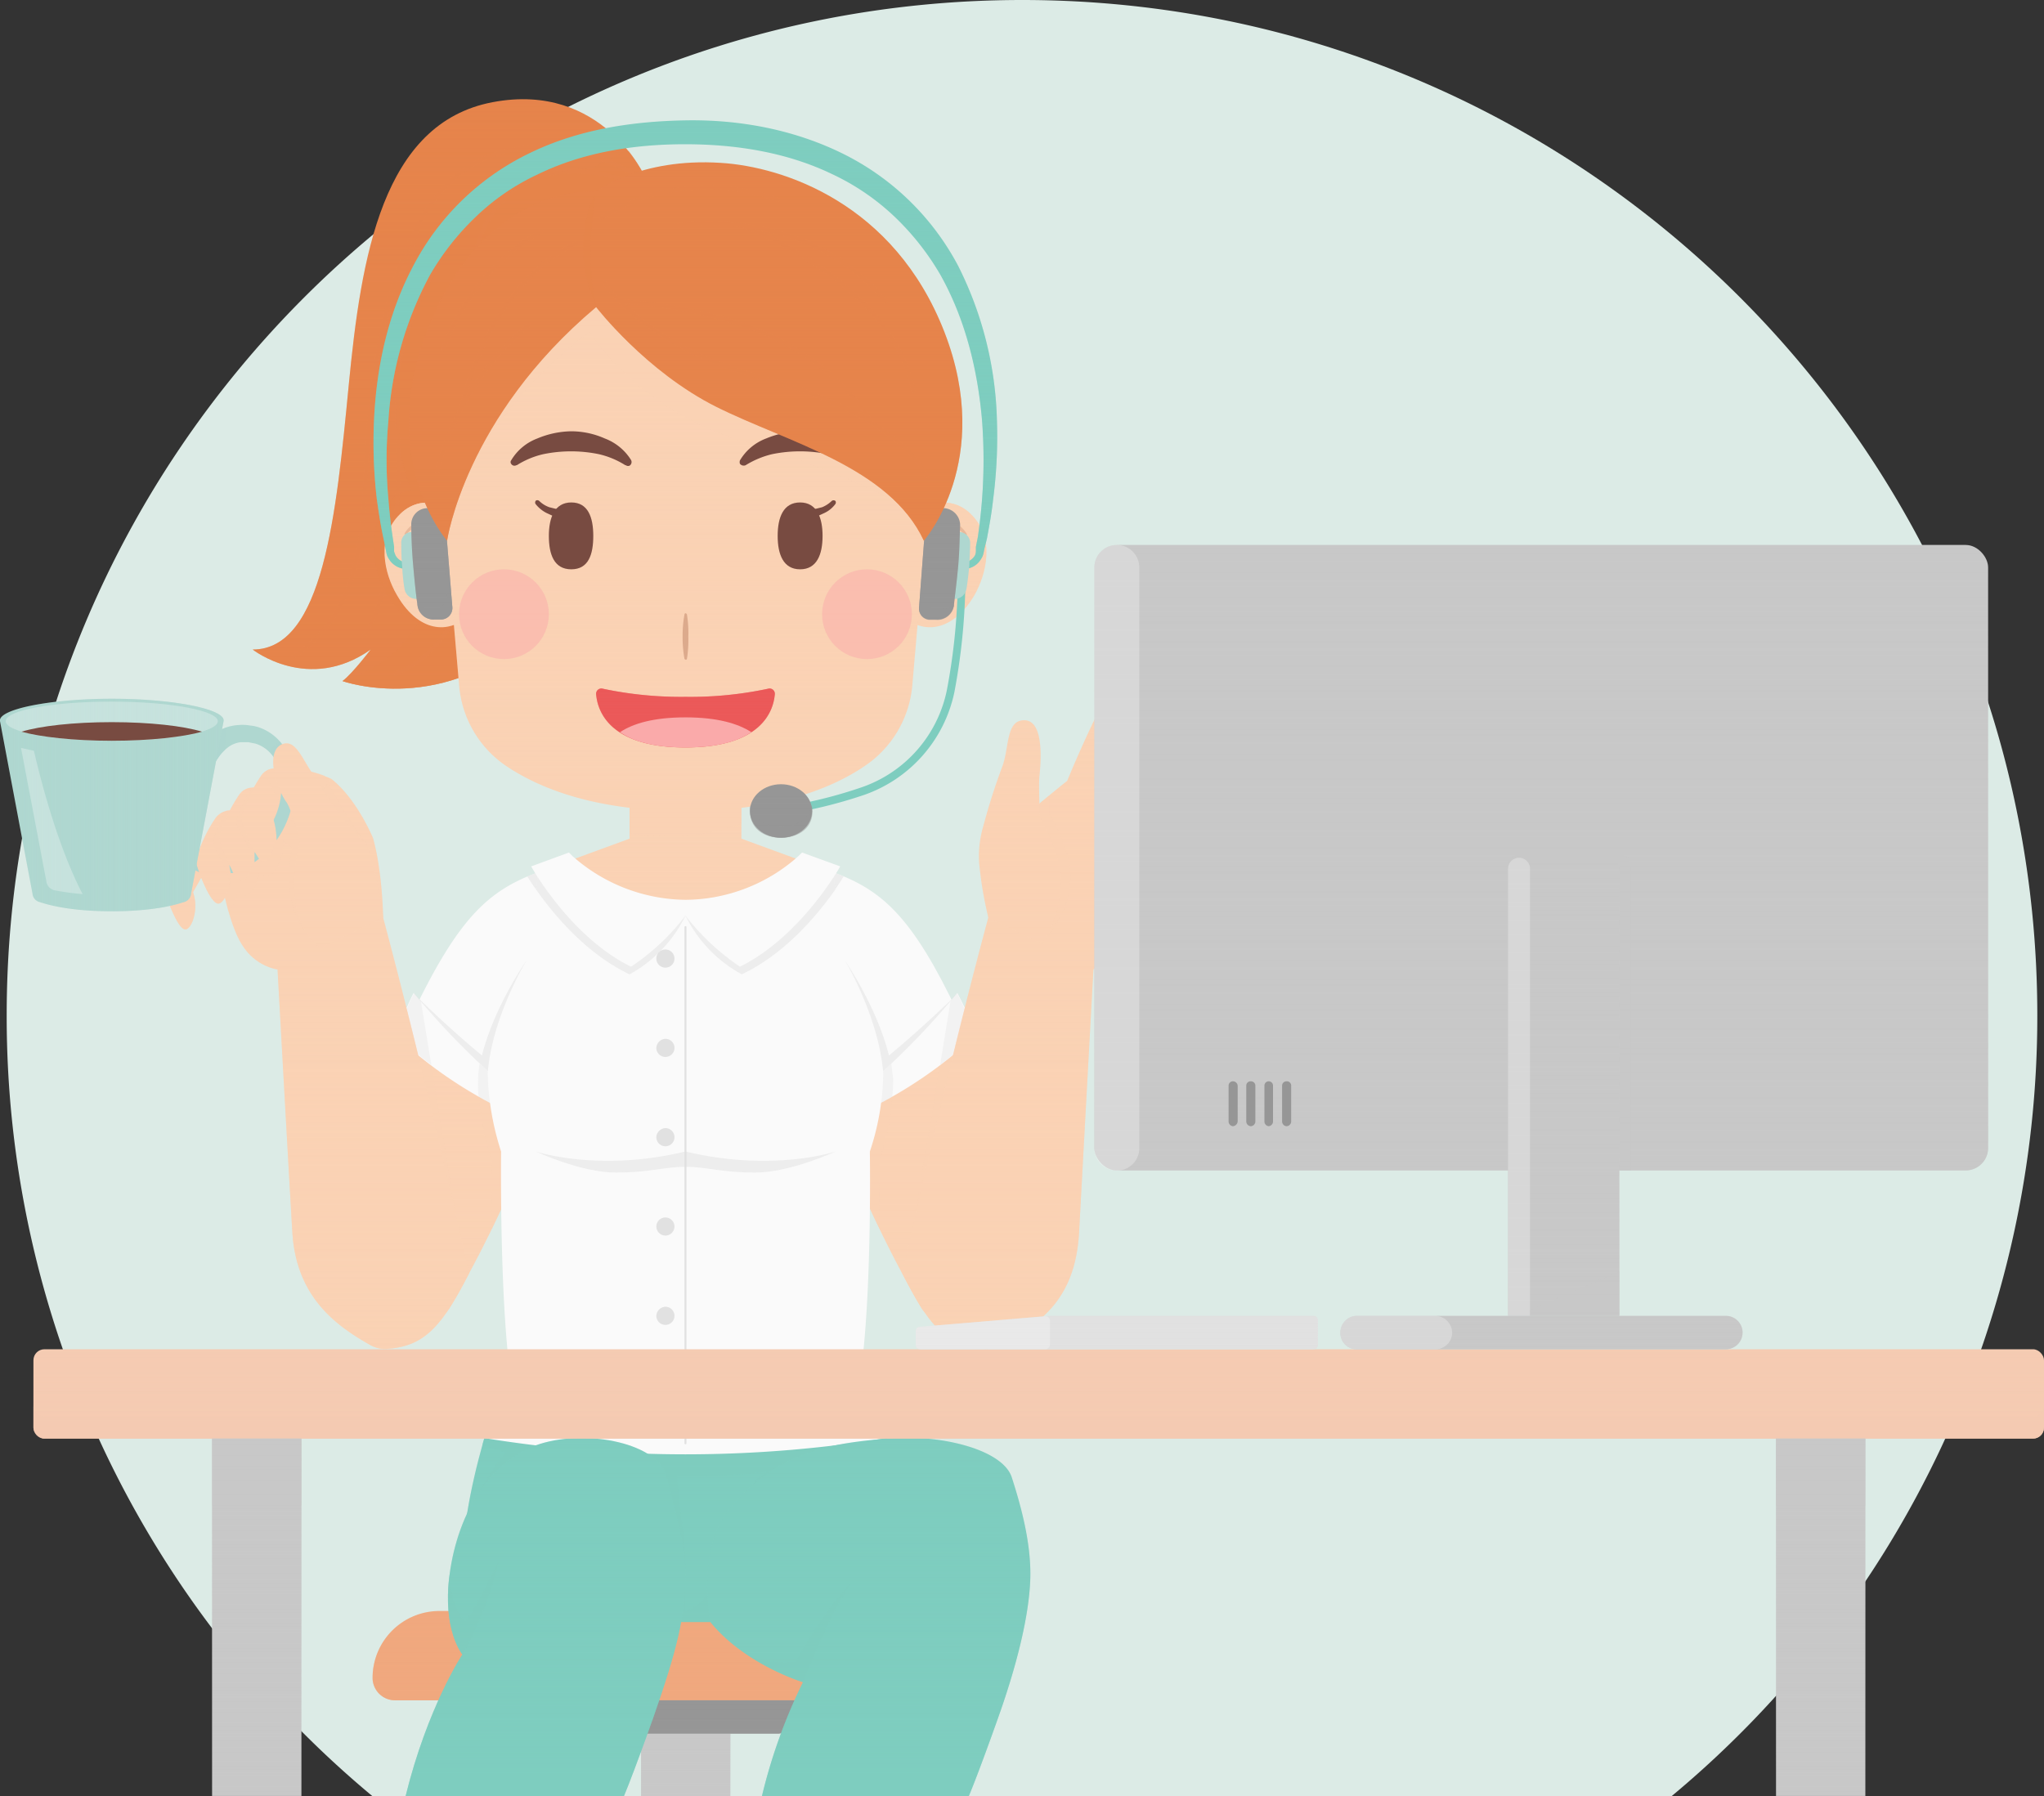 <svg xmlns="http://www.w3.org/2000/svg" xmlns:xlink="http://www.w3.org/1999/xlink" viewBox="0 0 427.9 376.1"><rect x="0" y="0" width="427.9" height="376.1" fill="#333333" stroke="none"/><defs><linearGradient id="bb31964d-a6f1-4929-8967-a4dfc6e3e176" x1="143.52" y1="376.07" x2="143.52" y2="362.98" gradientUnits="userSpaceOnUse"><stop offset="0" stop-color="#c8c8c8" stop-opacity="0"/><stop offset="1" stop-color="#c8c8c8"/></linearGradient><linearGradient id="bdb9854f-3e70-41f8-b3c3-1e61d8ee4d0c" x1="143.52" y1="337.26" x2="143.52" y2="355.97" gradientUnits="userSpaceOnUse"><stop offset="0" stop-color="#f0a87e" stop-opacity="0"/><stop offset="1" stop-color="#f0a87e"/></linearGradient><linearGradient id="ada70976-885d-4d33-b056-5efa0e52559d" x1="143.52" y1="362.98" x2="143.52" y2="355.97" gradientUnits="userSpaceOnUse"><stop offset="0" stop-color="#969696" stop-opacity="0"/><stop offset="1" stop-color="#969696"/></linearGradient><linearGradient id="a970c033-d26b-4ce8-8d57-0045ae8b9039" x1="199.13" y1="282.43" x2="199.13" y2="134.27" gradientUnits="userSpaceOnUse"><stop offset="0" stop-color="#fad2b4"/><stop offset="1" stop-color="#fad2b4" stop-opacity="0"/></linearGradient><linearGradient id="a2d94cb6-fb03-4e27-b9e3-2012c2e66900" x1="143.52" y1="190" x2="143.52" y2="163.93" gradientUnits="userSpaceOnUse"><stop offset="0" stop-color="#fad2b4" stop-opacity="0"/><stop offset="1" stop-color="#fad2b4"/></linearGradient><linearGradient id="eebdd0be-c374-4f15-8ccf-534050acb204" x1="94.02" y1="20.78" x2="94.02" y2="144.22" gradientUnits="userSpaceOnUse"><stop offset="0" stop-color="#e6844b" stop-opacity="0"/><stop offset="1" stop-color="#e6844b"/></linearGradient><linearGradient id="f5becf26-c468-427a-be47-410884d0f3c2" x1="197.71" y1="131.32" x2="197.71" y2="105.22" xlink:href="#a2d94cb6-fb03-4e27-b9e3-2012c2e66900"/><linearGradient id="e033228f-8da0-440c-a210-83f95d1e3c96" x1="1924.21" y1="131.32" x2="1924.21" y2="105.22" gradientTransform="matrix(-1, 0, 0, 1, 2013.55, 0)" xlink:href="#a2d94cb6-fb03-4e27-b9e3-2012c2e66900"/><linearGradient id="ad2eab32-8375-40cf-815f-85691823075e" x1="87.92" y1="280.68" x2="87.92" y2="136.38" xlink:href="#a970c033-d26b-4ce8-8d57-0045ae8b9039"/><linearGradient id="a7c89843-ec9b-4603-8069-db2f1f4aef64" x1="143.52" y1="169.8" x2="143.52" y2="43.52" xlink:href="#a2d94cb6-fb03-4e27-b9e3-2012c2e66900"/><linearGradient id="a736c616-dafd-42cd-9dd9-2d3df128e660" x1="143.52" y1="283.07" x2="143.52" y2="371.93" gradientUnits="userSpaceOnUse"><stop offset="0" stop-color="#7ecdbf" stop-opacity="0"/><stop offset="1" stop-color="#7ecdbf"/></linearGradient><linearGradient id="ac76c6bd-41e0-44fd-a6aa-c581edb84cc8" x1="143.52" y1="156.51" x2="143.52" y2="144.14" gradientUnits="userSpaceOnUse"><stop offset="0" stop-color="#eb5959" stop-opacity="0"/><stop offset="1" stop-color="#eb5959"/></linearGradient><linearGradient id="ec5602d0-1585-4036-95d5-144ec986df45" x1="42.83" y1="282.43" x2="42.83" y2="134.27" xlink:href="#a970c033-d26b-4ce8-8d57-0045ae8b9039"/><linearGradient id="a2b555e3-e160-4cce-9629-f18a290fe5f1" x1="72.28" y1="282.46" x2="72.28" y2="134.38" xlink:href="#a970c033-d26b-4ce8-8d57-0045ae8b9039"/><linearGradient id="b4bed1c8-de37-4d43-99ad-adfb4a35614a" x1="50.46" y1="282.43" x2="50.46" y2="134.27" xlink:href="#a970c033-d26b-4ce8-8d57-0045ae8b9039"/><linearGradient id="b4ad9331-4087-41f5-84cd-5bb04d4a98e5" x1="55.36" y1="282.43" x2="55.36" y2="134.27" xlink:href="#a970c033-d26b-4ce8-8d57-0045ae8b9039"/><linearGradient id="bbbba407-4f43-4ad9-96fb-2600b77307a7" x1="59.96" y1="282.43" x2="59.96" y2="134.27" xlink:href="#a970c033-d26b-4ce8-8d57-0045ae8b9039"/><linearGradient id="abc0dab6-7c61-45a8-8307-570e75208ecb" x1="143.52" y1="25.25" x2="143.52" y2="119.12" xlink:href="#a736c616-dafd-42cd-9dd9-2d3df128e660"/><linearGradient id="f1d44d7e-acfe-49d5-b960-a8abc787bb78" x1="163.5" y1="164.19" x2="163.5" y2="175.42" xlink:href="#ada70976-885d-4d33-b056-5efa0e52559d"/><linearGradient id="a9fbb705-6c5b-4049-84a9-e9fff5fbc884" x1="90.38" y1="106.4" x2="90.38" y2="129.85" xlink:href="#ada70976-885d-4d33-b056-5efa0e52559d"/><linearGradient id="e30f67c7-9451-4e06-8f5d-668248296b35" x1="196.67" y1="106.4" x2="196.67" y2="129.85" xlink:href="#ada70976-885d-4d33-b056-5efa0e52559d"/><linearGradient id="e1b5a6cf-018b-41ce-86cb-c843d86bd465" x1="143.53" y1="33.98" x2="143.53" y2="113.23" xlink:href="#eebdd0be-c374-4f15-8ccf-534050acb204"/><linearGradient id="a92ba6b4-e70b-4a49-b461-3eeda6b20c90" x1="68.69" y1="282.43" x2="68.69" y2="134.27" xlink:href="#a970c033-d26b-4ce8-8d57-0045ae8b9039"/><linearGradient id="af099a95-e762-4e61-bfa7-4dc686adc48f" y1="168.56" x2="46.8" y2="168.56" gradientUnits="userSpaceOnUse"><stop offset="0" stop-color="#afd7d0" stop-opacity="0"/><stop offset="1" stop-color="#afd7d0"/></linearGradient><linearGradient id="af4b25f2-a8c7-4fc5-9297-e41fac73190d" x1="229.07" y1="282.46" x2="229.07" y2="134.37" xlink:href="#a970c033-d26b-4ce8-8d57-0045ae8b9039"/><linearGradient id="fc3ac382-3fd9-4004-9992-88e46708fc09" x1="213.53" y1="282.43" x2="213.53" y2="134.27" xlink:href="#a970c033-d26b-4ce8-8d57-0045ae8b9039"/><linearGradient id="ec689b27-210e-43c1-b059-133d87117f0c" x1="181.88" y1="283.07" x2="181.88" y2="371.93" xlink:href="#a736c616-dafd-42cd-9dd9-2d3df128e660"/><linearGradient id="e7bf5718-b57d-4c15-bbb9-703697b84058" x1="114.23" y1="283.07" x2="114.23" y2="371.93" xlink:href="#a736c616-dafd-42cd-9dd9-2d3df128e660"/><linearGradient id="f98e532c-d0b5-41b7-9f01-9f66f0fd66aa" x1="217.43" y1="282.52" x2="217.43" y2="301.23" gradientUnits="userSpaceOnUse"><stop offset="0" stop-color="#f5cbb2" stop-opacity="0"/><stop offset="1" stop-color="#f5cbb2"/></linearGradient><linearGradient id="a83bd6f5-de9b-4d45-9a71-69562ea4caf5" x1="381.13" y1="376.07" x2="381.13" y2="301.23" xlink:href="#bb31964d-a6f1-4929-8967-a4dfc6e3e176"/><linearGradient id="bbe31cec-3f51-4d7d-bbc3-928c556a7757" x1="53.73" y1="376.07" x2="53.73" y2="301.23" xlink:href="#bb31964d-a6f1-4929-8967-a4dfc6e3e176"/><linearGradient id="fc97caa2-56e6-4ed0-977b-d1f3b46dd44e" x1="233.8" y1="275.51" x2="233.8" y2="282.52" gradientUnits="userSpaceOnUse"><stop offset="0" stop-color="#e1e1e1" stop-opacity="0"/><stop offset="1" stop-color="#e1e1e1"/></linearGradient><linearGradient id="abdd46e3-d73c-4cea-bf04-84ce453d9ccc" x1="322.67" y1="114.15" x2="322.67" y2="245.11" xlink:href="#bb31964d-a6f1-4929-8967-a4dfc6e3e176"/><linearGradient id="ae4f9abb-7a74-4925-8917-5f3cac27a897" x1="327.34" y1="179.63" x2="327.34" y2="275.51" xlink:href="#bb31964d-a6f1-4929-8967-a4dfc6e3e176"/><linearGradient id="a0dec69f-6e4d-4589-9850-5fca95c5acd3" x1="322.67" y1="275.51" x2="322.67" y2="282.52" xlink:href="#bb31964d-a6f1-4929-8967-a4dfc6e3e176"/></defs><title>ic-pay-1</title><g style="isolation:isolate"><g id="f4095201-8dc6-43b9-b8e8-eb5312b72b3d" data-name="Layer 2"><g id="f620cb26-c690-4ea8-ae1b-de2d3a9534cd" data-name="BACKGROUND"><path d="M78,376.1H349.9a212.3,212.3,0,0,0,76.6-163.5C426.5,95.2,331.4,0,214,0S1.4,95.2,1.4,212.6A212.3,212.3,0,0,0,78,376.1Z" fill="#dcebe6"/></g><g id="e90f10aa-b8fa-4041-ad7b-50d01f7146f9" data-name="OBJECTS"><rect x="134.2" y="363" width="18.7" height="13.08" fill="#c8c8c8"/><rect x="134.2" y="363" width="18.7" height="13.08" opacity="0.5" fill="url(#bb31964d-a6f1-4929-8967-a4dfc6e3e176)" style="mix-blend-mode:multiply"/><path d="M204.3,356H82.7a4.7,4.7,0,0,1-4.7-4.7h0a14,14,0,0,1,14.1-14H195a14,14,0,0,1,14,14h0A4.7,4.7,0,0,1,204.3,356Z" fill="#f0a87e"/><path d="M204.3,356H82.7a4.7,4.7,0,0,1-4.7-4.7h0a14,14,0,0,1,14.1-14H195a14,14,0,0,1,14,14h0A4.7,4.7,0,0,1,204.3,356Z" opacity="0.5" fill="url(#bdb9854f-3e70-41f8-b3c3-1e61d8ee4d0c)" style="mix-blend-mode:multiply"/><path d="M162.9,363H124.2a2.6,2.6,0,0,1-2.3-1.6l-1.8-5.4h46.8l-1.8,5.4A2.4,2.4,0,0,1,162.9,363Z" fill="#969696"/><path d="M162.9,363H124.2a2.6,2.6,0,0,1-2.3-1.6l-1.8-5.4h46.8l-1.8,5.4A2.4,2.4,0,0,1,162.9,363Z" opacity="0.5" fill="url(#ada70976-885d-4d33-b056-5efa0e52559d)" style="mix-blend-mode:multiply"/><path d="M223.9,261.5l-24.8,13.9a4.6,4.6,0,0,1-6.3-1.7,253.4,253.4,0,0,1-18.4-39.4s15.7-9.5,27.5-19.2Z" fill="#fad2b4"/><path d="M223.9,261.5l-24.8,13.9a4.6,4.6,0,0,1-6.3-1.7,253.4,253.4,0,0,1-18.4-39.4s15.7-9.5,27.5-19.2Z" opacity="0.5" fill="url(#a970c033-d26b-4ce8-8d57-0045ae8b9039)" style="mix-blend-mode:multiply"/><path d="M184.1,243c0,1,.1,6.7,0,14.2a207.6,207.6,0,0,1-9.7-22.9s5.6-3.4,12.6-8.2A57.6,57.6,0,0,1,184.1,243Z" fill="#fad2b4" opacity="0.5" style="mix-blend-mode:multiply"/><path d="M201.9,215.1l-4.4,3.5-5.8,35.1h28.5C215.8,244.4,208.3,228.4,201.9,215.1Z" fill="#fad2b4" opacity="0.5" style="mix-blend-mode:multiply"/><path d="M200.6,212.2c.4,1,.9,1.9,1.3,2.9-11.8,9.7-27.5,19.2-27.5,19.2V182.6C184.6,186.4,190.9,191.7,200.6,212.2Z" fill="#fafafa"/><path d="M177,201.3s6.6,9.6,9.1,19.7c6.9-5.7,13-11.7,13.1-11.7l1.4,2.9c.4,1,.9,1.9,1.3,2.9-11.8,9.7-27.5,19.2-27.5,19.2v-33Z" fill="#e1e1e1" opacity="0.5" style="mix-blend-mode:multiply"/><path d="M176.6,183.5l-2.2-.9v4.3C175.3,185.5,176.1,184.4,176.6,183.5Z" fill="#e1e1e1" opacity="0.5" style="mix-blend-mode:multiply"/><path d="M173.2,235.9a7.6,7.6,0,0,0-.4-1.1v-.5a159.2,159.2,0,0,0,27.6-26.4q.9,1.7,1.8,3.6c.8,1.6,1.5,3.3,2.3,5A90.7,90.7,0,0,1,173.2,235.9Z" fill="#fafafa"/><path d="M187,226c0,.2,0,1.5-.2,3.6a74,74,0,0,1-13.6,6.3,7.6,7.6,0,0,0-.4-1.1v-.5c3.4-2.6,8.4-6.6,13.8-11.6C186.7,223.8,186.9,224.9,187,226Z" fill="#e1e1e1" opacity="0.3" style="mix-blend-mode:multiply"/><path d="M204.4,216.5c-.8-1.7-1.5-3.4-2.3-5s-1.2-2.5-1.8-3.6l-1.3,1.6L196.8,223A82.7,82.7,0,0,0,204.4,216.5Z" fill="#e1e1e1" opacity="0.3" style="mix-blend-mode:multiply"/><path d="M168.3,180.4l-13.1-4.8V163.9H131.8v11.7l-13.1,4.8a36.8,36.8,0,0,0,49.6,0Z" fill="#fad2b4"/><path d="M168.3,180.4l-13.1-4.8V163.9H131.8v11.7l-13.1,4.8a36.8,36.8,0,0,0,49.6,0Z" opacity="0.5" fill="url(#a2d94cb6-fb03-4e27-b9e3-2012c2e66900)" style="mix-blend-mode:multiply"/><path d="M155.2,163.9H131.8v10.6c5.9.9,14.8,1.2,23.4-2.1Z" fill="#fad2b4" opacity="0.5" style="mix-blend-mode:multiply"/><path d="M135.1,37.2s-8.9-20.2-32-15.8S75.6,53.8,73,80.7,67.7,136,52.9,136c0,0,11.7,9.2,24.7,0,0,0-3.7,4.9-5.9,6.6,0,0,21.8,7.8,40.8-11.2S115.5,37.2,135.1,37.2Z" fill="#e6844b"/><path d="M135.1,37.2s-8.9-20.2-32-15.8S75.6,53.8,73,80.7,67.7,136,52.9,136c0,0,11.7,9.2,24.7,0,0,0-3.7,4.9-5.9,6.6,0,0,21.8,7.8,40.8-11.2S115.5,37.2,135.1,37.2Z" opacity="0.5" fill="url(#eebdd0be-c374-4f15-8ccf-534050acb204)" style="mix-blend-mode:multiply"/><path d="M86.9,66.2c-6.1,15.9-3.9,28.4-.8,36.4a9.4,9.4,0,0,0-4.7,2.5c-4.5,4.3-3.5,14-.9,18.5s4.7,5.8,7.1,6.8a27.7,27.7,0,0,1-15.9,12.2s21.8,7.8,40.8-11.2,3-94.2,22.6-94.2a29.9,29.9,0,0,0-3.5-5.6,34,34,0,0,0-7.6,3.7C121,35.2,98.8,35.5,86.9,66.2Z" fill="#e6844b" opacity="0.5" style="mix-blend-mode:multiply"/><g opacity="0.5" style="mix-blend-mode:multiply"><path d="M132.5,36.3S115.2,25.7,99.7,34,79.1,68.3,77.3,87.9s.8,39.2-16.7,50.1" fill="none" stroke="#e6844b" stroke-linecap="round" stroke-linejoin="round" stroke-width="0.83"/><path d="M76,133.3s8.3-10.1,7.3-41.8,4.6-45.1,4.6-45.1" fill="none" stroke="#e6844b" stroke-linecap="round" stroke-linejoin="round" stroke-width="0.83"/><path d="M82.8,141s20.6-5.8,17.3-44.1S98,48.5,106.7,40.5s23.1-3.1,23.1-3.1" fill="none" stroke="#e6844b" stroke-linecap="round" stroke-linejoin="round" stroke-width="0.83"/></g><path d="M189.4,111c1.5-4.6,8.6-8.4,13.8-3.4s3.3,12.6.8,17c-5.1,8.7-12,7.6-14.6,4.3Z" fill="#fad2b4"/><path d="M201.9,112a4.8,4.8,0,0,0-3.5-1.9,4.5,4.5,0,0,0-3.5,1.8,15.7,15.7,0,0,0-1.9,3.9,31.2,31.2,0,0,0-.9,4.4l-.5-.3h0a9.7,9.7,0,0,1,3.6-2.3,4.5,4.5,0,0,1,2.3-.3,4.1,4.1,0,0,1,2.1,1,2.4,2.4,0,0,1,.8.9,2.2,2.2,0,0,1,.5,1.1,3.8,3.8,0,0,1-.3,2.4,6.2,6.2,0,0,1-1.4,1.8,3.4,3.4,0,0,1-2.2.7.3.3,0,0,1-.3-.3q0-.2.3-.3h0a3.4,3.4,0,0,0,2.5-2.4,3,3,0,0,0,.2-1.6.9.9,0,0,0-.3-.7l-.6-.7a3.3,3.3,0,0,0-3.3-.7,13.3,13.3,0,0,0-3.5,1.9h-.4v-.2h0a14.4,14.4,0,0,1,.5-4.6,10.3,10.3,0,0,1,1.9-4.3,9.5,9.5,0,0,1,1.9-1.6,5.4,5.4,0,0,1,2.5-.6,5,5,0,0,1,2.4.9,6.9,6.9,0,0,1,1.6,1.8c0,.1,0,.3-.1.3Z" fill="#dcaa8c"/><path d="M189.4,111c1.5-4.6,8.6-8.4,13.8-3.4s3.3,12.6.8,17c-5.1,8.7-12,7.6-14.6,4.3Z" opacity="0.5" fill="url(#f5becf26-c468-427a-be47-410884d0f3c2)" style="mix-blend-mode:multiply"/><path d="M194.4,118.4c3.5-10.1,8.8-10.8,8.8-10.8-5.2-5-12.3-1.2-13.8,3.4v17.9a6,6,0,0,0,3.2,2.1Z" fill="#fad2b4" opacity="0.5" style="mix-blend-mode:multiply"/><path d="M97.7,111c-1.6-4.6-8.7-8.4-13.9-3.4s-3.3,12.6-.7,17c5,8.7,11.9,7.6,14.6,4.3Z" fill="#fad2b4"/><path d="M84.7,111.7a5.5,5.5,0,0,1,1.6-1.8,5,5,0,0,1,2.3-.9,5.1,5.1,0,0,1,2.5.6,6,6,0,0,1,1.9,1.6,12,12,0,0,1,2,4.3,18,18,0,0,1,.5,4.6h0c0,.1-.1.2-.3.2H95a10.8,10.8,0,0,0-3.5-1.9,3.3,3.3,0,0,0-3.3.7l-.6.7-.3.7a3,3,0,0,0,.2,1.6,3.5,3.5,0,0,0,2.6,2.4h0a.5.5,0,0,1,.2.4.2.2,0,0,1-.2.2,3.4,3.4,0,0,1-2.2-.7,4.9,4.9,0,0,1-1.4-1.8,4.7,4.7,0,0,1-.4-2.4,3.7,3.7,0,0,1,.5-1.1,3.6,3.6,0,0,1,.8-.9,4.4,4.4,0,0,1,2.2-1,4.1,4.1,0,0,1,2.2.3,9.7,9.7,0,0,1,3.6,2.3h0l-.5.3a31.2,31.2,0,0,0-.9-4.4,10.9,10.9,0,0,0-1.9-3.9,4.5,4.5,0,0,0-3.4-1.8,4.8,4.8,0,0,0-3.6,1.9h-.4A.2.2,0,0,1,84.7,111.7Z" fill="#dcaa8c"/><path d="M97.7,111c-1.6-4.6-8.7-8.4-13.9-3.4s-3.3,12.6-.7,17c5,8.7,11.9,7.6,14.6,4.3Z" opacity="0.5" fill="url(#e033228f-8da0-440c-a210-83f95d1e3c96)" style="mix-blend-mode:multiply"/><path d="M92.7,118.4c-3.5-10.1-8.9-10.8-8.9-10.8,5.2-5,12.3-1.2,13.9,3.4v17.9a6.4,6.4,0,0,1-3.2,2.1Z" fill="#fad2b4" opacity="0.5" style="mix-blend-mode:multiply"/><path d="M63.2,261.5l24.7,13.9a4.6,4.6,0,0,0,6.3-1.7,242.9,242.9,0,0,0,18.5-39.4,285.5,285.5,0,0,1-27.6-19.2C75.5,235.3,63.2,261.5,63.2,261.5Z" fill="#fad2b4"/><path d="M63.2,261.5l24.7,13.9a4.6,4.6,0,0,0,6.3-1.7,242.9,242.9,0,0,0,18.5-39.4,285.5,285.5,0,0,1-27.6-19.2C75.5,235.3,63.2,261.5,63.2,261.5Z" opacity="0.5" fill="url(#ad2eab32-8375-40cf-815f-85691823075e)" style="mix-blend-mode:multiply"/><path d="M103,243c-.1,1-.1,6.7,0,14.2a228.8,228.8,0,0,0,9.7-22.9s-5.6-3.4-12.6-8.2A57.6,57.6,0,0,0,103,243Z" fill="#fad2b4" opacity="0.5" style="mix-blend-mode:multiply"/><path d="M66.9,253.7H95.3l-5.8-35.1-4.4-3.5C78.8,228.4,71.2,244.4,66.9,253.7Z" fill="#fad2b4" opacity="0.5" style="mix-blend-mode:multiply"/><path d="M86.4,212.2c-.4,1-.8,1.9-1.3,2.9a285.5,285.5,0,0,0,27.6,19.2V182.6C102.5,186.4,96.2,191.7,86.4,212.2Z" fill="#fafafa"/><path d="M110.1,201.3s-6.7,9.6-9.2,19.7c-6.9-5.7-13-11.7-13-11.7l-1.5,2.9c-.4,1-.8,1.9-1.3,2.9a285.5,285.5,0,0,0,27.6,19.2v-33Z" fill="#e1e1e1" opacity="0.5" style="mix-blend-mode:multiply"/><path d="M112.7,182.6l-2.3.9c.5.9,1.3,2,2.3,3.4Z" fill="#e1e1e1" opacity="0.5" style="mix-blend-mode:multiply"/><path d="M113.8,235.9a3.6,3.6,0,0,0,.4-1.1v-.5a162.9,162.9,0,0,1-27.6-26.4c-.6,1.1-1.1,2.3-1.7,3.6l-2.4,5A90.7,90.7,0,0,0,113.8,235.9Z" fill="#fafafa"/><path d="M100.1,226a24.8,24.8,0,0,0,.1,3.6,77.2,77.2,0,0,0,13.6,6.3,3.6,3.6,0,0,0,.4-1.1v-.5c-3.4-2.6-8.4-6.6-13.8-11.6A18.6,18.6,0,0,0,100.1,226Z" fill="#e1e1e1" opacity="0.3" style="mix-blend-mode:multiply"/><path d="M88.1,209.5l-1.4-1.6c-.6,1.1-1.1,2.3-1.7,3.6l-2.4,5c2,1.9,4.6,4.1,7.7,6.5Z" fill="#e1e1e1" opacity="0.3" style="mix-blend-mode:multiply"/><path d="M143.5,169.8c18.9,0,30.6-4.7,37.5-9.4a22.7,22.7,0,0,0,10-17.1l3.8-43.9a51.5,51.5,0,0,0-51.3-55.9h0A51.4,51.4,0,0,0,92.3,99.4l3.8,43.9a22.6,22.6,0,0,0,9.9,17.1C113,165.1,124.7,169.8,143.5,169.8Z" fill="#fad2b4"/><path d="M143.5,169.8c18.9,0,30.6-4.7,37.5-9.4a22.7,22.7,0,0,0,10-17.1l3.8-43.9a51.5,51.5,0,0,0-51.3-55.9h0A51.4,51.4,0,0,0,92.3,99.4l3.8,43.9a22.6,22.6,0,0,0,9.9,17.1C113,165.1,124.7,169.8,143.5,169.8Z" opacity="0.5" fill="url(#a7c89843-ec9b-4603-8069-db2f1f4aef64)" style="mix-blend-mode:multiply"/><path d="M143.5,43.5h0A51.5,51.5,0,0,0,92.1,93.3H101s10.4-15.5,22.5-23.8c0,0,9.3,15.9,32,22.9s32.2,12.8,32.2,12.8h6.6l.5-5.8A51.5,51.5,0,0,0,143.5,43.5Z" fill="#fad2b4" opacity="0.5" style="mix-blend-mode:multiply"/><path d="M107.5,283.3S96.8,309,96.8,328.1l41.6,11.5h10.3l41.6-11.5c0-19.1-10.8-44.8-10.8-44.8Z" fill="#7ecdbf"/><path d="M107.5,283.3S96.8,309,96.8,328.1l41.6,11.5h10.3l41.6-11.5c0-19.1-10.8-44.8-10.8-44.8Z" opacity="0.5" fill="url(#a736c616-dafd-42cd-9dd9-2d3df128e660)" style="mix-blend-mode:multiply"/><path d="M107.5,283.3a182.7,182.7,0,0,0-6.5,19.2l4.8,1.6a56.9,56.9,0,0,0-5.6,8.6v16.4l38.2,10.5h10.3l41.6-11.5c0-19.1-10.8-44.8-10.8-44.8Zm49.8,27.8v22.8h-9.2a11.2,11.2,0,0,1-4.6,3.4v-9.4c0-4.9-1.6-14.4-1.7-18.8h1.7a167.1,167.1,0,0,0,16.8-.9A18.4,18.4,0,0,0,157.3,311.1Z" fill="#7ecdbf" opacity="0.5" style="mix-blend-mode:multiply"/><path d="M106.3,283.3s-3.1,7.6-6.1,17.6a262.2,262.2,0,0,0,86.6,0,178.5,178.5,0,0,0-6.1-17.6c1.8-17.2,1.4-42.2,1.4-42.2a53.3,53.3,0,0,0,2.8-16.4c-.9-11.7-7.9-23.4-7.9-23.4l-2.6-18.7-6.1-2.2a36.8,36.8,0,0,1-49.6,0l-6,2.2-2.6,18.7s-7.1,11.7-8,23.4a57.2,57.2,0,0,0,2.8,16.4S104.6,266.1,106.3,283.3Z" fill="#fafafa"/><line x1="143.5" y1="194.1" x2="143.5" y2="302.2" fill="none" stroke="#e1e1e1" stroke-linecap="round" stroke-linejoin="round" stroke-width="0.41"/><path d="M137.4,200.7a1.9,1.9,0,1,0,1.9-1.9A1.9,1.9,0,0,0,137.4,200.7Z" fill="#e1e1e1"/><path d="M137.4,219.4a1.9,1.9,0,1,0,1.9-1.9A2,2,0,0,0,137.4,219.4Z" fill="#e1e1e1"/><path d="M137.4,238.1a1.9,1.9,0,1,0,1.9-1.9A2,2,0,0,0,137.4,238.1Z" fill="#e1e1e1"/><circle cx="139.3" cy="256.8" r="1.9" fill="#e1e1e1"/><path d="M137.4,275.5a1.9,1.9,0,1,0,1.9-1.9A2,2,0,0,0,137.4,275.5Z" fill="#e1e1e1"/><path d="M137.4,294.2a1.9,1.9,0,1,0,1.9-1.8A1.9,1.9,0,0,0,137.4,294.2Z" fill="#e1e1e1"/><path d="M155.3,204l.4-.2c9-4.4,15.7-12.6,19.2-17.6l-.5-3.6-6.1-2.2a36.8,36.8,0,0,1-49.6,0l-6,2.2-.5,3.6c3.5,5,10.2,13.2,19.2,17.6l.4.2a28.1,28.1,0,0,0,11.7-12.3A28,28,0,0,0,155.3,204Z" fill="#e1e1e1" opacity="0.5" style="mix-blend-mode:multiply"/><path d="M143.5,156.5c15.9,0,18.4-7.6,18.7-11.1a1.1,1.1,0,0,0-1.4-1.2,78.1,78.1,0,0,1-17.3,1.7,79,79,0,0,1-17.3-1.7,1.1,1.1,0,0,0-1.4,1.2C125.1,148.9,127.6,156.5,143.5,156.5Z" fill="#eb5959"/><path d="M143.5,156.5c15.9,0,18.4-7.6,18.7-11.1a1.1,1.1,0,0,0-1.4-1.2,78.1,78.1,0,0,1-17.3,1.7,79,79,0,0,1-17.3-1.7,1.1,1.1,0,0,0-1.4,1.2C125.1,148.9,127.6,156.5,143.5,156.5Z" opacity="0.5" fill="url(#ac76c6bd-41e0-44fd-a6aa-c581edb84cc8)" style="mix-blend-mode:multiply"/><path d="M157.3,153.3c-2.8-1.8-7.1-3.1-13.8-3.1s-11,1.3-13.7,3.1c2.7,1.9,7,3.2,13.7,3.2S154.5,155.2,157.3,153.3Z" fill="#faaaaa"/><path d="M143.3,138a25.6,25.6,0,0,1-.4-4.7,24.9,24.9,0,0,1,.4-4.7c0-.1.1-.2.3-.2l.2.2a24.8,24.8,0,0,1,.3,4.7,25.3,25.3,0,0,1-.3,4.7c-.1.1-.2.2-.3.1Z" fill="#dcaa8c"/><path d="M114.9,112.2c0,3.9,1.1,7,4.7,7s4.6-3.1,4.6-7-1.1-7-4.6-7S114.9,108.4,114.9,112.2Z" fill="#784b41"/><path d="M117.2,108.4l-1.5-.4-1.3-.6a6.9,6.9,0,0,1-2.3-1.9.6.6,0,0,1,.1-.7.6.6,0,0,1,.7.1h0a5.7,5.7,0,0,0,2.1,1.3l1.2.3,1.1.2h.1a.9.9,0,0,1,.8.8.9.9,0,0,1-.9.9Z" fill="#784b41"/><circle cx="105.5" cy="128.6" r="9.4" fill="#faaaaa" opacity="0.5" style="mix-blend-mode:multiply"/><path d="M154.9,96.4a10.8,10.8,0,0,1,5.5-4.6,19.6,19.6,0,0,1,7.1-1.5,16.9,16.9,0,0,1,7,1.5,11.8,11.8,0,0,1,5.6,4.5,1.1,1.1,0,0,1-.3,1.2,1,1,0,0,1-.9-.1h0a20.1,20.1,0,0,0-5.5-2.3,29.5,29.5,0,0,0-5.9-.6,28.8,28.8,0,0,0-5.9.6,18.9,18.9,0,0,0-5.5,2.3h0a1,1,0,0,1-1.2-.3A1.1,1.1,0,0,1,154.9,96.4Z" fill="#784b41"/><path d="M107,96.4a10.8,10.8,0,0,1,5.5-4.6,19.1,19.1,0,0,1,7-1.5,17.4,17.4,0,0,1,7.1,1.5,11.1,11.1,0,0,1,5.5,4.5.9.9,0,0,1-.3,1.2.8.8,0,0,1-.8-.1h-.1a17.8,17.8,0,0,0-5.5-2.3,28.8,28.8,0,0,0-11.7,0,17.8,17.8,0,0,0-5.5,2.3h-.1a.8.8,0,0,1-1.1-.3A.6.6,0,0,1,107,96.4Z" fill="#784b41"/><path d="M172.2,112.2c0,3.9-1.2,7-4.7,7s-4.7-3.1-4.7-7,1.2-7,4.7-7S172.2,108.4,172.2,112.2Z" fill="#784b41"/><path d="M169.7,106.7l1.2-.2,1.2-.3a6.3,6.3,0,0,0,2-1.3h0a.6.6,0,0,1,.8,0,.6.6,0,0,1,0,.6,6,6,0,0,1-2.3,1.9l-1.3.6-1.5.4c-.4,0-.9-.3-.9-.7a.8.8,0,0,1,.7-1Z" fill="#784b41"/><circle cx="181.5" cy="128.6" r="9.4" fill="#faaaaa" opacity="0.5" style="mix-blend-mode:multiply"/><path d="M50.9,179.8a22,22,0,0,0-10-1.9,3.7,3.7,0,0,0-2.8,1.6,33.3,33.3,0,0,0-3.1,6.3,3.3,3.3,0,0,0,0,2.4c.8,2.1,2.5,6.4,3.8,6.4s2.9-4.2,1.6-7.8l1.7-3,4.4,1.4Z" fill="#fad2b4"/><path d="M50.9,179.8a22,22,0,0,0-10-1.9,3.7,3.7,0,0,0-2.8,1.6,33.3,33.3,0,0,0-3.1,6.3,3.3,3.3,0,0,0,0,2.4c.8,2.1,2.5,6.4,3.8,6.4s2.9-4.2,1.6-7.8l1.7-3,4.4,1.4Z" opacity="0.5" fill="url(#ec5602d0-1585-4036-95d5-144ec986df45)" style="mix-blend-mode:multiply"/><path d="M50.9,179.8a22,22,0,0,0-10-1.9,3.7,3.7,0,0,0-2.8,1.6,33.3,33.3,0,0,0-3.1,6.3,3.3,3.3,0,0,0,0,2.4c.8,2.1,2.5,6.4,3.8,6.4s2.9-4.2,1.6-7.8l1.7-3,4.4,1.4Z" fill="#fad2b4" opacity="0.5" style="mix-blend-mode:multiply"/><path d="M58.1,203s2.3,41.6,3.1,55,8.9,19.4,16.1,23.5a6.3,6.3,0,0,0,4,.9c7.5-.6,11.2-4.6,16.9-15.8,0,0-8.4-38.5-18-74.5,0,0-.1-9.4-2.1-16.6,0,0-3.3-8.1-8.7-12.4l-23,21.3s1.5,9.3,4.4,13.6A11.1,11.1,0,0,0,58.1,203Z" fill="#fad2b4"/><path d="M58.1,203s2.3,41.6,3.1,55,8.9,19.4,16.1,23.5a6.3,6.3,0,0,0,4,.9c7.5-.6,11.2-4.6,16.9-15.8,0,0-8.4-38.5-18-74.5,0,0-.1-9.4-2.1-16.6,0,0-3.3-8.1-8.7-12.4l-23,21.3s1.5,9.3,4.4,13.6A11.1,11.1,0,0,0,58.1,203Z" opacity="0.5" fill="url(#a2b555e3-e160-4cce-9629-f18a290fe5f1)" style="mix-blend-mode:multiply"/><path d="M63.8,194.8l12.9-18.1a106.5,106.5,0,0,1-8.1-12.9L46.4,184.4s.5,3,1.4,6.4c0,0,1.8-1.2,1.9-4.5,0,0,.9,1.6,2.1,1s2.3-2.6,2.4-4.7c0,0,1,1.2,2.1.7s3-2.7,3-7.2l1.9,1.3S58.4,187.4,63.8,194.8Z" fill="#fad2b4" opacity="0.5" style="mix-blend-mode:multiply"/><path d="M59.9,171.9a24.6,24.6,0,0,0-12-2.2,3.9,3.9,0,0,0-2.8,1.6,31.2,31.2,0,0,0-3.8,7.8,3.3,3.3,0,0,0,0,2.4c.8,2.5,2.9,7.7,4.4,7.7s3.4-5,2-9.2l1.9-3.4,5.2,1.5Z" fill="#fad2b4"/><path d="M59.9,171.9a24.6,24.6,0,0,0-12-2.2,3.9,3.9,0,0,0-2.8,1.6,31.2,31.2,0,0,0-3.8,7.8,3.3,3.3,0,0,0,0,2.4c.8,2.5,2.9,7.7,4.4,7.7s3.4-5,2-9.2l1.9-3.4,5.2,1.5Z" opacity="0.5" fill="url(#b4bed1c8-de37-4d43-99ad-adfb4a35614a)" style="mix-blend-mode:multiply"/><path d="M47.9,169.7h-.5a36.1,36.1,0,0,0-2.4,5.1,4,4,0,0,0,.2,3.2c1.1,1.8,2.9,5.1,3.1,7.9a12.8,12.8,0,0,0-.6-6l1.9-3.4,5.2,1.5,5.1-6.2A24.6,24.6,0,0,0,47.9,169.7Z" fill="#fad2b4" opacity="0.5" style="mix-blend-mode:multiply"/><path d="M64.8,167.1a24.6,24.6,0,0,0-12-2.2,3.4,3.4,0,0,0-2.8,1.6,31.9,31.9,0,0,0-3.8,7.7,3.6,3.6,0,0,0,0,2.5c.9,2.4,2.9,7.7,4.4,7.7s3.4-5,2-9.2l1.9-3.5,5.2,1.6Z" fill="#fad2b4"/><path d="M64.8,167.1a24.6,24.6,0,0,0-12-2.2,3.4,3.4,0,0,0-2.8,1.6,31.9,31.9,0,0,0-3.8,7.7,3.6,3.6,0,0,0,0,2.5c.9,2.4,2.9,7.7,4.4,7.7s3.4-5,2-9.2l1.9-3.5,5.2,1.6Z" opacity="0.5" fill="url(#b4ad9331-4087-41f5-84cd-5bb04d4a98e5)" style="mix-blend-mode:multiply"/><path d="M52.8,164.9a25.3,25.3,0,0,0-3,5.9,3.3,3.3,0,0,0,.3,3,49,49,0,0,1,3.2,6.5,13.1,13.1,0,0,0-.7-5.1l1.9-3.5,5.2,1.6,5.1-6.2A24.6,24.6,0,0,0,52.8,164.9Z" fill="#fad2b4" opacity="0.5" style="mix-blend-mode:multiply"/><path d="M69.4,163.1a24.6,24.6,0,0,0-12-2.2,3.4,3.4,0,0,0-2.8,1.6,31.9,31.9,0,0,0-3.8,7.7,3.6,3.6,0,0,0,0,2.5c.9,2.4,2.9,7.7,4.4,7.7s3.4-5,2-9.2l1.9-3.5,5.2,1.6Z" fill="#fad2b4"/><path d="M69.4,163.1a24.6,24.6,0,0,0-12-2.2,3.4,3.4,0,0,0-2.8,1.6,31.9,31.9,0,0,0-3.8,7.7,3.6,3.6,0,0,0,0,2.5c.9,2.4,2.9,7.7,4.4,7.7s3.4-5,2-9.2l1.9-3.5,5.2,1.6Z" opacity="0.5" fill="url(#bbbba407-4f43-4ad9-96fb-2600b77307a7)" style="mix-blend-mode:multiply"/><path d="M68.6,164c-.2-.6-.5-1.1-.7-1.6a25.3,25.3,0,0,0-10.5-1.5,2.7,2.7,0,0,0-1.7.6,10.7,10.7,0,0,0,1.2,3.4l2,3.2c.1-.1.1-.3.2-.4l5.2,1.6Z" fill="#fad2b4" opacity="0.5" style="mix-blend-mode:multiply"/><path d="M201.3,117.8a3.1,3.1,0,0,0,2.8-1.5,2.4,2.4,0,0,0,.2-.8v-1l.4-2q.6-4.1.9-8.1a109.5,109.5,0,0,0,0-16.2c-.9-10.7-3.5-21.3-8.7-30.6a54.8,54.8,0,0,0-9.7-12.3,49.2,49.2,0,0,0-12.9-8.8c-9.5-4.6-20.2-6.3-30.9-6.3s-21.4,1.7-30.8,6.3a47.6,47.6,0,0,0-12.9,8.8,54.8,54.8,0,0,0-9.7,12.3,74,74,0,0,0-8.7,30.6,87.7,87.7,0,0,0,0,16.2q.3,4,.9,8.1l.3,2v1l.3.8a3,3,0,0,0,2.7,1.5v1.3a4.3,4.3,0,0,1-4.1-2.1,3.3,3.3,0,0,1-.5-1.2l-.2-1-.4-2c-.6-2.7-1-5.4-1.4-8.2A101.5,101.5,0,0,1,78.3,88c.5-11.1,2.9-22.3,8.2-32.3a53.7,53.7,0,0,1,24.1-23.5c10.3-5.1,21.7-6.8,32.9-7s22.7,1.9,33,7a54.7,54.7,0,0,1,24.1,23.5A76,76,0,0,1,208.7,88a101.5,101.5,0,0,1-.8,16.6c-.3,2.8-.8,5.5-1.3,8.2l-.5,2-.2,1a3.3,3.3,0,0,1-.5,1.2,4.2,4.2,0,0,1-4.1,2.1Z" fill="#7ecdbf"/><path d="M201.3,117.8a3.1,3.1,0,0,0,2.8-1.5,2.4,2.4,0,0,0,.2-.8v-1l.4-2q.6-4.1.9-8.1a109.5,109.5,0,0,0,0-16.2c-.9-10.7-3.5-21.3-8.7-30.6a54.8,54.8,0,0,0-9.7-12.3,49.2,49.2,0,0,0-12.9-8.8c-9.5-4.6-20.2-6.3-30.9-6.3s-21.4,1.7-30.8,6.3a47.6,47.6,0,0,0-12.9,8.8,54.8,54.8,0,0,0-9.7,12.3,74,74,0,0,0-8.7,30.6,87.7,87.7,0,0,0,0,16.2q.3,4,.9,8.1l.3,2v1l.3.8a3,3,0,0,0,2.7,1.5v1.3a4.3,4.3,0,0,1-4.1-2.1,3.3,3.3,0,0,1-.5-1.2l-.2-1-.4-2c-.6-2.7-1-5.4-1.4-8.2A101.5,101.5,0,0,1,78.3,88c.5-11.1,2.9-22.3,8.2-32.3a53.7,53.7,0,0,1,24.1-23.5c10.3-5.1,21.7-6.8,32.9-7s22.7,1.9,33,7a54.7,54.7,0,0,1,24.1,23.5A76,76,0,0,1,208.7,88a101.5,101.5,0,0,1-.8,16.6c-.3,2.8-.8,5.5-1.3,8.2l-.5,2-.2,1a3.3,3.3,0,0,1-.5,1.2,4.2,4.2,0,0,1-4.1,2.1Z" opacity="0.5" fill="url(#abc0dab6-7c61-45a8-8307-570e75208ecb)" style="mix-blend-mode:multiply"/><path d="M163.6,170.6l-.2-1.6a97.2,97.2,0,0,0,17.1-4.2,27.3,27.3,0,0,0,17.7-20.2,128.3,128.3,0,0,0,2.3-22.5h1.6a132.1,132.1,0,0,1-2.3,22.8A29.1,29.1,0,0,1,181,166.4,98.6,98.6,0,0,1,163.6,170.6Z" fill="#7ecdbf"/><ellipse cx="163.5" cy="169.8" rx="6.5" ry="5.6" fill="#969696"/><path d="M87.5,125.4h-.3a2.5,2.5,0,0,1-2.5-2,37.4,37.4,0,0,1-.5-4.8c-.2-2.1-.2-3.8-.2-4.9a2.2,2.2,0,0,1,2.1-2.3h.3Z" fill="#afd7d0"/><path d="M199.5,125.4h.3a2.5,2.5,0,0,0,2.5-2q.3-1.6.6-4.8c.1-2.1.2-3.8.2-4.9a2.3,2.3,0,0,0-2.2-2.3h-.3Z" fill="#afd7d0"/><path d="M92.5,129.7H91.1a3.4,3.4,0,0,1-3.7-3c-.3-2-.6-4.9-.9-8.3s-.4-6.4-.4-8.4a3.4,3.4,0,0,1,3.2-3.6h1.4a2.4,2.4,0,0,1,2.5,2.2l1.5,18.6A2.4,2.4,0,0,1,92.5,129.7Z" fill="#969696"/><path d="M194.5,129.7h1.4a3.5,3.5,0,0,0,3.8-3c.2-2,.6-4.9.9-8.3s.3-6.4.4-8.4a3.6,3.6,0,0,0-3.3-3.6h-1.4a2.4,2.4,0,0,0-2.5,2.2l-1.4,18.6A2.3,2.3,0,0,0,194.5,129.7Z" fill="#969696"/><ellipse cx="163.5" cy="169.8" rx="6.5" ry="5.6" opacity="0.5" fill="url(#f1d44d7e-acfe-49d5-b960-a8abc787bb78)" style="mix-blend-mode:multiply"/><path d="M92.5,129.7H91.1a3.4,3.4,0,0,1-3.7-3c-.3-2-.6-4.9-.9-8.3s-.4-6.4-.4-8.4a3.4,3.4,0,0,1,3.2-3.6h1.4a2.4,2.4,0,0,1,2.5,2.2l1.5,18.6A2.4,2.4,0,0,1,92.5,129.7Z" opacity="0.5" fill="url(#a9fbb705-6c5b-4049-84a9-e9fff5fbc884)" style="mix-blend-mode:multiply"/><path d="M194.5,129.7h1.4a3.5,3.5,0,0,0,3.8-3c.2-2,.6-4.9.9-8.3s.3-6.4.4-8.4a3.6,3.6,0,0,0-3.3-3.6h-1.4a2.4,2.4,0,0,0-2.5,2.2l-1.4,18.6A2.3,2.3,0,0,0,194.5,129.7Z" opacity="0.5" fill="url(#e30f67c7-9451-4e06-8f5d-668248296b35)" style="mix-blend-mode:multiply"/><path d="M163.5,173.1c-3.2,0-5.9-1.5-6.4-4.5a4.9,4.9,0,0,0-.1,1.2c0,3.7,2.9,5.6,6.5,5.6s6.6-1.9,6.6-5.6a5,5,0,0,0-.2-1.2C169.4,171.6,166.7,173.1,163.5,173.1Z" fill="#969696" opacity="0.5" style="mix-blend-mode:multiply"/><path d="M93.2,108.6a2.4,2.4,0,0,0-1.1-1.9l1.4,18.2a2.3,2.3,0,0,1-2.1,2.5H90a3.3,3.3,0,0,1-2.6-.9v.2a3.4,3.4,0,0,0,3.7,3h1.4a2.4,2.4,0,0,0,2.2-2.5Z" fill="#969696" opacity="0.5" style="mix-blend-mode:multiply"/><path d="M197.1,127.5h-1.4a2.4,2.4,0,0,1-2.2-2.5l1.5-18.2a2.5,2.5,0,0,0-1.2,1.9l-1.4,18.6a2.3,2.3,0,0,0,2.1,2.5h1.4a3.5,3.5,0,0,0,3.8-3v-.2A3.5,3.5,0,0,1,197.1,127.5Z" fill="#969696" opacity="0.5" style="mix-blend-mode:multiply"/><path d="M124.8,40.1s-23.3-2.2-35.5,29.4c-10.4,27,4.3,43.7,4.3,43.7s3.7-25.8,31.2-48.9c0,0,10.4,13.5,25.2,20.9s36.2,12.5,43.4,28c0,0,14.8-16.7,4.3-43.7s-33.8-34.6-46.8-35.4C133.9,33,124.8,40.1,124.8,40.1Z" fill="#e6844b"/><path d="M124.8,40.1s-23.3-2.2-35.5,29.4c-10.4,27,4.3,43.7,4.3,43.7s3.7-25.8,31.2-48.9c0,0,10.4,13.5,25.2,20.9s36.2,12.5,43.4,28c0,0,14.8-16.7,4.3-43.7s-33.8-34.6-46.8-35.4C133.9,33,124.8,40.1,124.8,40.1Z" opacity="0.5" fill="url(#e1b5a6cf-018b-41ce-86cb-c843d86bd465)" style="mix-blend-mode:multiply"/><path d="M124.7,40.5s-2.4,12.6,0,23.3a27.5,27.5,0,0,1-2.6-12.1C122.1,44.6,124.7,40.5,124.7,40.5Z" fill="#e6844b" opacity="0.5" style="mix-blend-mode:multiply"/><g opacity="0.5" style="mix-blend-mode:multiply"><path d="M91.5,98.8A58.3,58.3,0,0,1,110.7,68" fill="none" stroke="#e6844b" stroke-linecap="round" stroke-linejoin="round" stroke-width="0.83"/><path d="M120.5,51s-17,6.4-24,34.6" fill="none" stroke="#e6844b" stroke-linecap="round" stroke-linejoin="round" stroke-width="0.83"/><path d="M113.4,48.4S99.3,55.2,92.8,73.1" fill="none" stroke="#e6844b" stroke-linecap="round" stroke-linejoin="round" stroke-width="0.83"/><path d="M126.5,59.2s8.6,13.3,32.5,19.7c30.2,8.2,34.9,20.7,34.9,20.7" fill="none" stroke="#e6844b" stroke-linecap="round" stroke-linejoin="round" stroke-width="0.83"/><path d="M129.8,63.1A98.6,98.6,0,0,1,155.5,68c19.5,6.6,27,20.5,27,20.5" fill="none" stroke="#e6844b" stroke-linecap="round" stroke-linejoin="round" stroke-width="0.83"/><path d="M125.9,45.6a42,42,0,0,1,36.9-3.8" fill="none" stroke="#e6844b" stroke-linecap="round" stroke-linejoin="round" stroke-width="0.83"/><path d="M141.1,47.3s27.1-5,44.3,15.8" fill="none" stroke="#e6844b" stroke-linecap="round" stroke-linejoin="round" stroke-width="0.83"/><path d="M155.5,47.2s31.5,12,35.7,34.7" fill="none" stroke="#e6844b" stroke-linecap="round" stroke-linejoin="round" stroke-width="0.83"/></g><path d="M41.3,181.5a3.3,3.3,0,0,1,0-2.4,5.8,5.8,0,0,1,.5-1.4,8.6,8.6,0,0,1-1-1.6l-4.2,2.7a13.2,13.2,0,0,0,3.6,3.1l1.5.7A7.6,7.6,0,0,1,41.3,181.5Z" fill="#afd7d0"/><path d="M48,181.1l.3,1.7h.5C48.6,182.2,48.3,181.7,48,181.1Z" fill="#afd7d0"/><path d="M54.2,179.8l-.9-1.4v2.1Z" fill="#afd7d0"/><path d="M60.6,158.7a10.3,10.3,0,0,0-6.1-6.3,7.9,7.9,0,0,0-2.2-.5,8.7,8.7,0,0,0-2.3-.1,9.8,9.8,0,0,0-4.4,1.3,11.4,11.4,0,0,0-3.5,3,15.3,15.3,0,0,0-2.5,3.9l4.7,1.6a7.9,7.9,0,0,1,1.3-2.8,9.3,9.3,0,0,1,2.1-2.3,5.4,5.4,0,0,1,2.7-1.1H52l1.5.3a7.2,7.2,0,0,1,4.5,4.2,14.2,14.2,0,0,1,.8,6.8,15.2,15.2,0,0,1-1.5,5,15.8,15.8,0,0,1,.6,4.2,20.4,20.4,0,0,0,3.5-8.8A15.7,15.7,0,0,0,60.6,158.7Z" fill="#afd7d0"/><path d="M41.3,181.5a3.3,3.3,0,0,1,0-2.4,5.8,5.8,0,0,1,.5-1.4,8.6,8.6,0,0,1-1-1.6l-4.2,2.7a13.2,13.2,0,0,0,3.6,3.1l1.5.7A7.6,7.6,0,0,1,41.3,181.5Z" fill="#afd7d0" opacity="0.5" style="mix-blend-mode:multiply"/><path d="M48,181.1l.3,1.7h.5C48.6,182.2,48.3,181.7,48,181.1Z" fill="#afd7d0" opacity="0.5" style="mix-blend-mode:multiply"/><path d="M54.2,179.8l-.9-1.4v2.1Z" fill="#afd7d0" opacity="0.5" style="mix-blend-mode:multiply"/><path d="M60.6,158.7a9.8,9.8,0,0,0-2-3.4,3.9,3.9,0,0,0-2.1,2.1,9.7,9.7,0,0,1,1.5,2.4,14.2,14.2,0,0,1,.8,6.8,15.2,15.2,0,0,1-1.5,5,15.8,15.8,0,0,1,.6,4.2,20.4,20.4,0,0,0,3.5-8.8A15.7,15.7,0,0,0,60.6,158.7Z" fill="#afd7d0" opacity="0.5" style="mix-blend-mode:multiply"/><path d="M47.3,152.4l-1.7.7a11.4,11.4,0,0,0-3.5,3,15.3,15.3,0,0,0-2.5,3.9l4.7,1.6a7.9,7.9,0,0,1,1.3-2.8,9,9,0,0,1,1.5-1.8Z" fill="#afd7d0" opacity="0.5" style="mix-blend-mode:multiply"/><path d="M80.2,192.1l-13.1,6.4s-3.8-2.5-5.1-8.6.8-13.9.8-13.9-1.8-6.6-2.8-8c-2.3-3.2-4.4-10.5-1.1-12.1s4.7,4.3,7.6,7.4a54.2,54.2,0,0,0,10.2,13.4A70.6,70.6,0,0,1,80.2,192.1Z" fill="#fad2b4"/><path d="M80.2,192.1l-13.1,6.4s-3.8-2.5-5.1-8.6.8-13.9.8-13.9-1.8-6.6-2.8-8c-2.3-3.2-4.4-10.5-1.1-12.1s4.7,4.3,7.6,7.4a54.2,54.2,0,0,0,10.2,13.4A70.6,70.6,0,0,1,80.2,192.1Z" opacity="0.5" fill="url(#a92ba6b4-e70b-4a49-b461-3eeda6b20c90)" style="mix-blend-mode:multiply"/><path d="M23.4,146.3C10.5,146.3-.5,148.5,0,151l6.8,36.1a2,2,0,0,0,1.6,1.8c2.1.7,6.8,1.9,15,1.9s12.9-1.2,15-1.9a2,2,0,0,0,1.6-1.8L46.8,151C47.3,148.5,36.3,146.3,23.4,146.3Z" fill="#afd7d0"/><path d="M23.4,146.3C10.5,146.3-.5,148.5,0,151l6.8,36.1a2,2,0,0,0,1.6,1.8c2.1.7,6.8,1.9,15,1.9s12.9-1.2,15-1.9a2,2,0,0,0,1.6-1.8L46.8,151C47.3,148.5,36.3,146.3,23.4,146.3Z" opacity="0.5" fill="url(#af099a95-e762-4e61-bfa7-4dc686adc48f)" style="mix-blend-mode:multiply"/><path d="M45.6,151c0,2.3-9.9,4.1-22.2,4.1S1.2,153.3,1.2,151s9.9-4.1,22.2-4.1S45.6,148.8,45.6,151Z" fill="#fafafa" opacity="0.3" style="mix-blend-mode:overlay"/><path d="M4.5,153.2c3.9,1.1,10.9,1.9,18.9,1.9s15-.8,18.9-1.9c-3.9-1.2-10.9-2-18.9-2S8.4,152,4.5,153.2Z" fill="#784b41"/><path d="M7.1,157.2l-2.7-.6,5.3,27.9a2.2,2.2,0,0,0,1.7,1.9,49.9,49.9,0,0,0,5.9.8C12.2,177.5,8.6,163.7,7.1,157.2Z" fill="#fafafa" opacity="0.3" style="mix-blend-mode:overlay"/><path d="M267.4,170.3a11.3,11.3,0,0,0-4.4.2,134.8,134.8,0,0,0-14.7,5.5,170.6,170.6,0,0,1,16.5-16.3,2.3,2.3,0,0,0-1.4-4.1,9.9,9.9,0,0,0-5.2,1.5c-4.3,2.4-11.9,8.2-15.6,11.1a225.1,225.1,0,0,1,12.5-21,2.3,2.3,0,0,0-2.3-3.6,10.2,10.2,0,0,0-5.2,3c-4.2,4.1-12.2,14.9-14.3,17.7a177.6,177.6,0,0,1,6.6-21.3,2.3,2.3,0,0,0-3.2-2.9,9.9,9.9,0,0,0-3.9,3.8c-3.6,5.5-9.4,19.6-9.4,19.6-5.4,4.3-14.4,12-14.4,12-2.1,7.2-2.1,16.6-2.1,16.6-9.7,36-18,74.5-18,74.5,5.6,11.2,9.4,15.2,16.9,15.8a6.1,6.1,0,0,0,3.9-.9c7.2-4.1,15.4-8.7,16.2-23.5s3-55,3-55,9.3-9,18.4-16.4c0,0,11.5-7.7,20.6-11.9A2.3,2.3,0,0,0,267.4,170.3Z" fill="#fad2b4"/><path d="M267.4,170.3a11.3,11.3,0,0,0-4.4.2,134.8,134.8,0,0,0-14.7,5.5,170.6,170.6,0,0,1,16.5-16.3,2.3,2.3,0,0,0-1.4-4.1,9.9,9.9,0,0,0-5.2,1.5c-4.3,2.4-11.9,8.2-15.6,11.1a225.1,225.1,0,0,1,12.5-21,2.3,2.3,0,0,0-2.3-3.6,10.2,10.2,0,0,0-5.2,3c-4.2,4.1-12.2,14.9-14.3,17.7a177.6,177.6,0,0,1,6.6-21.3,2.3,2.3,0,0,0-3.2-2.9,9.9,9.9,0,0,0-3.9,3.8c-3.6,5.5-9.4,19.6-9.4,19.6-5.4,4.3-14.4,12-14.4,12-2.1,7.2-2.1,16.6-2.1,16.6-9.7,36-18,74.5-18,74.5,5.6,11.2,9.4,15.2,16.9,15.8a6.1,6.1,0,0,0,3.9-.9c7.2-4.1,15.4-8.7,16.2-23.5s3-55,3-55,9.3-9,18.4-16.4c0,0,11.5-7.7,20.6-11.9A2.3,2.3,0,0,0,267.4,170.3Z" opacity="0.5" fill="url(#af4b25f2-a8c7-4fc5-9297-e41fac73190d)" style="mix-blend-mode:multiply"/><path d="M223.9,181.2c-.8-5.1-4.3-11-4.3-11v-3.6L209,175.5l9.1,22.1C223.3,191.4,224.6,186.2,223.9,181.2Z" fill="#fad2b4" opacity="0.5" style="mix-blend-mode:multiply"/><path d="M206.9,192.1l11.2,5.5s4-4.6,4-13.9c0-4.9-4.4-12.7-4.4-12.7s-.3-6.7-.1-8.5c.5-4.7.6-11.7-3.2-11.7s-3.1,5.5-4.5,9.5a130.7,130.7,0,0,0-4,12.5,22.2,22.2,0,0,0-.9,8.1A81.6,81.6,0,0,0,206.9,192.1Z" fill="#fad2b4"/><path d="M206.9,192.1l11.2,5.5s4-4.6,4-13.9c0-4.9-4.4-12.7-4.4-12.7s-.3-6.7-.1-8.5c.5-4.7.6-11.7-3.2-11.7s-3.1,5.5-4.5,9.5a130.7,130.7,0,0,0-4,12.5,22.2,22.2,0,0,0-.9,8.1A81.6,81.6,0,0,0,206.9,192.1Z" opacity="0.5" fill="url(#fc3ac382-3fd9-4004-9992-88e46708fc09)" style="mix-blend-mode:multiply"/><path d="M143.5,191.7a46.7,46.7,0,0,1-11.4,10.7c-12.8-6.3-20.9-21-20.9-21l7.9-2.9.7.7a36.2,36.2,0,0,0,23.7,9.2,35.8,35.8,0,0,0,23.7-9.2l.7-.7,8,2.9s-8.2,14.7-21,21A48.8,48.8,0,0,1,143.5,191.7Z" fill="#fafafa"/><path d="M168.1,352.2a114.5,114.5,0,0,0-8.6,23.9h43.3c1-2.4,2.9-7.3,6.1-16.3,5.1-14.3,6.8-24.2,6.8-30.3s-1.5-12.8-3.9-20.2c-1.9-5.8-14.9-9.1-26.1-8.1s-22.3,2.3-32.5,14.1c-7.7,8.8-4.5,24.3-4.5,24.3C155.9,348.5,168.1,352.2,168.1,352.2Z" fill="#7ecdbf"/><path d="M168.1,352.2a114.5,114.5,0,0,0-8.6,23.9h43.3c1-2.4,2.9-7.3,6.1-16.3,5.1-14.3,6.8-24.2,6.8-30.3s-1.5-12.8-3.9-20.2c-1.9-5.8-14.9-9.1-26.1-8.1s-22.3,2.3-32.5,14.1c-7.7,8.8-4.5,24.3-4.5,24.3C155.9,348.5,168.1,352.2,168.1,352.2Z" opacity="0.5" fill="url(#ec689b27-210e-43c1-b059-133d87117f0c)" style="mix-blend-mode:multiply"/><path d="M84.9,376.1h45.7c1-2.4,2.9-7.3,6.1-16.3,5-14.3,6.8-21.4,6.8-30.3,0-7-2.3-13.1-3.9-20.2s-16.5-10.1-26.5-7-17.2,13.8-19,27.5c-1.5,11.6,2.7,16.6,2.7,16.6S89.5,357.4,84.9,376.1Z" fill="#7ecdbf"/><path d="M84.9,376.1h45.7c1-2.4,2.9-7.3,6.1-16.3,5-14.3,6.8-21.4,6.8-30.3,0-7-2.3-13.1-3.9-20.2s-16.5-10.1-26.5-7-17.2,13.8-19,27.5c-1.5,11.6,2.7,16.6,2.7,16.6S89.5,357.4,84.9,376.1Z" opacity="0.5" fill="url(#e7bf5718-b57d-4c15-bbb9-703697b84058)" style="mix-blend-mode:multiply"/><path d="M96.8,346.4c4.8-7.8,7.6-19.5,7.6-19.5a140,140,0,0,1-6.9,12.7c-3.3-3.3-3.4-9.8-3.4-9.8C92.6,341.4,96.8,346.4,96.8,346.4Z" fill="#7ecdbf" opacity="0.5" style="mix-blend-mode:multiply"/><path d="M166.6,347.9s-6.7.7-10.4-1.6a49,49,0,0,0,11.9,5.9s4.9-12.9,10-20.7C178.1,331.5,172.6,336.8,166.6,347.9Z" fill="#7ecdbf" opacity="0.5" style="mix-blend-mode:multiply"/><path d="M143.5,241.1c18.4,4.4,31.4,0,31.4,0s-9.5,4.4-16.8,4.4-9.9-1.2-14.6-1.2-7.3,1.2-14.6,1.2-16.7-4.4-16.7-4.4S125.2,245.5,143.5,241.1Z" fill="#e1e1e1" opacity="0.5" style="mix-blend-mode:multiply"/><rect x="7" y="282.5" width="420.9" height="18.71" rx="2.3" fill="#f5cbb2"/><rect x="7" y="282.5" width="420.9" height="18.71" rx="2.3" opacity="0.5" fill="url(#f98e532c-d0b5-41b7-9f01-9f66f0fd66aa)" style="mix-blend-mode:multiply"/><rect x="371.8" y="301.2" width="18.7" height="74.83" fill="#c8c8c8"/><rect x="44.4" y="301.2" width="18.7" height="74.83" fill="#c8c8c8"/><rect x="371.8" y="301.2" width="18.7" height="74.83" opacity="0.5" fill="url(#a83bd6f5-de9b-4d45-9a71-69562ea4caf5)" style="mix-blend-mode:multiply"/><rect x="44.4" y="301.2" width="18.7" height="74.83" opacity="0.5" fill="url(#bbe31cec-3f51-4d7d-bbc3-928c556a7757)" style="mix-blend-mode:multiply"/><path d="M425.6,296.6H9.3A2.3,2.3,0,0,1,7,294.2v4.7a2.3,2.3,0,0,0,2.3,2.3H425.6a2.3,2.3,0,0,0,2.3-2.3v-4.7A2.3,2.3,0,0,1,425.6,296.6Z" fill="#f5cbb2" opacity="0.5" style="mix-blend-mode:multiply"/><rect x="371.8" y="301.2" width="18.7" height="14.03" fill="#c8c8c8" opacity="0.5" style="mix-blend-mode:multiply"/><rect x="44.4" y="301.2" width="18.7" height="14.03" fill="#c8c8c8" opacity="0.5" style="mix-blend-mode:multiply"/><path d="M275,282.5H192.6a.9.9,0,0,1-.9-.9v-2.9a.9.9,0,0,1,.9-.9l27.1-2.3H275a.9.9,0,0,1,.9.9v5.2A.9.9,0,0,1,275,282.5Z" fill="#e1e1e1"/><path d="M275,282.5H192.6a.9.9,0,0,1-.9-.9v-2.9a.9.9,0,0,1,.9-.9l27.1-2.3H275a.9.9,0,0,1,.9.9v5.2A.9.9,0,0,1,275,282.5Z" opacity="0.5" fill="url(#fc97caa2-56e6-4ed0-977b-d1f3b46dd44e)" style="mix-blend-mode:multiply"/><path d="M218.8,282.5H192.6a.9.9,0,0,1-.9-.9v-2.9a.9.9,0,0,1,.9-.9l26.2-2.2a.9.9,0,0,1,1,.9v5.1A1,1,0,0,1,218.8,282.5Z" fill="#fafafa" opacity="0.3" style="mix-blend-mode:overlay"/><rect x="229.1" y="114.1" width="187.1" height="130.96" rx="4.7" fill="#c8c8c8"/><rect x="229.1" y="114.1" width="187.1" height="130.96" rx="4.7" opacity="0.5" fill="url(#abdd46e3-d73c-4cea-bf04-84ce453d9ccc)" style="mix-blend-mode:multiply"/><path d="M339,178.9H318a2.3,2.3,0,0,0-2.3,2.4v63.8h25.7V181.3A2.4,2.4,0,0,0,339,178.9Z" fill="#c8c8c8" opacity="0.5" style="mix-blend-mode:multiply"/><path d="M233.8,245.1h0a4.7,4.7,0,0,1-4.7-4.7V118.8a4.7,4.7,0,0,1,4.7-4.7h0a4.7,4.7,0,0,1,4.7,4.7V240.4A4.7,4.7,0,0,1,233.8,245.1Z" fill="#fafafa" opacity="0.3" style="mix-blend-mode:overlay"/><path d="M339,275.5H315.7V182a2.3,2.3,0,0,1,2.3-2.4h18.7A2.3,2.3,0,0,1,339,182Z" fill="#c8c8c8"/><path d="M339,275.5H315.7V182a2.3,2.3,0,0,1,2.3-2.4h18.7A2.3,2.3,0,0,1,339,182Z" opacity="0.5" fill="url(#ae4f9abb-7a74-4925-8917-5f3cac27a897)" style="mix-blend-mode:multiply"/><path d="M320.3,275.5h-4.6V182a2.3,2.3,0,0,1,2.3-2.4h0a2.3,2.3,0,0,1,2.3,2.4Z" fill="#fafafa" opacity="0.3" style="mix-blend-mode:overlay"/><path d="M361.3,282.5H284.1a3.4,3.4,0,0,1-3.5-3.5h0a3.5,3.5,0,0,1,3.5-3.5h77.2a3.5,3.5,0,0,1,3.5,3.5h0A3.5,3.5,0,0,1,361.3,282.5Z" fill="#c8c8c8"/><path d="M361.3,282.5H284.1a3.4,3.4,0,0,1-3.5-3.5h0a3.5,3.5,0,0,1,3.5-3.5h77.2a3.5,3.5,0,0,1,3.5,3.5h0A3.5,3.5,0,0,1,361.3,282.5Z" opacity="0.5" fill="url(#a0dec69f-6e4d-4589-9850-5fca95c5acd3)" style="mix-blend-mode:multiply"/><path d="M300.4,282.5H284.1a3.4,3.4,0,0,1-3.5-3.5h0a3.5,3.5,0,0,1,3.5-3.5h16.3A3.6,3.6,0,0,1,304,279h0A3.5,3.5,0,0,1,300.4,282.5Z" fill="#fafafa" opacity="0.3" style="mix-blend-mode:overlay"/><polygon points="320.3 275.5 339 275.5 339 266.2 320.3 274.3 320.3 275.5" fill="#c8c8c8" opacity="0.5" style="mix-blend-mode:multiply"/><path d="M258.1,235.8h0a1,1,0,0,1-.9-1v-7.5a.9.9,0,0,1,.9-.9h0a1,1,0,0,1,1,.9v7.5A1.1,1.1,0,0,1,258.1,235.8Z" fill="#969696"/><path d="M261.9,235.8h0a1,1,0,0,1-1-1v-7.5a.9.9,0,0,1,1-.9h0a.9.9,0,0,1,.9.9v7.5A1,1,0,0,1,261.9,235.8Z" fill="#969696"/><path d="M265.6,235.8h0a1,1,0,0,1-.9-1v-7.5a.9.9,0,0,1,.9-.9h0a.9.9,0,0,1,.9.9v7.5A1,1,0,0,1,265.6,235.8Z" fill="#969696"/><path d="M269.3,235.8h0a1,1,0,0,1-.9-1v-7.5a.9.9,0,0,1,.9-.9h0a.9.9,0,0,1,1,.9v7.5A1,1,0,0,1,269.3,235.8Z" fill="#969696"/></g></g></g></svg>